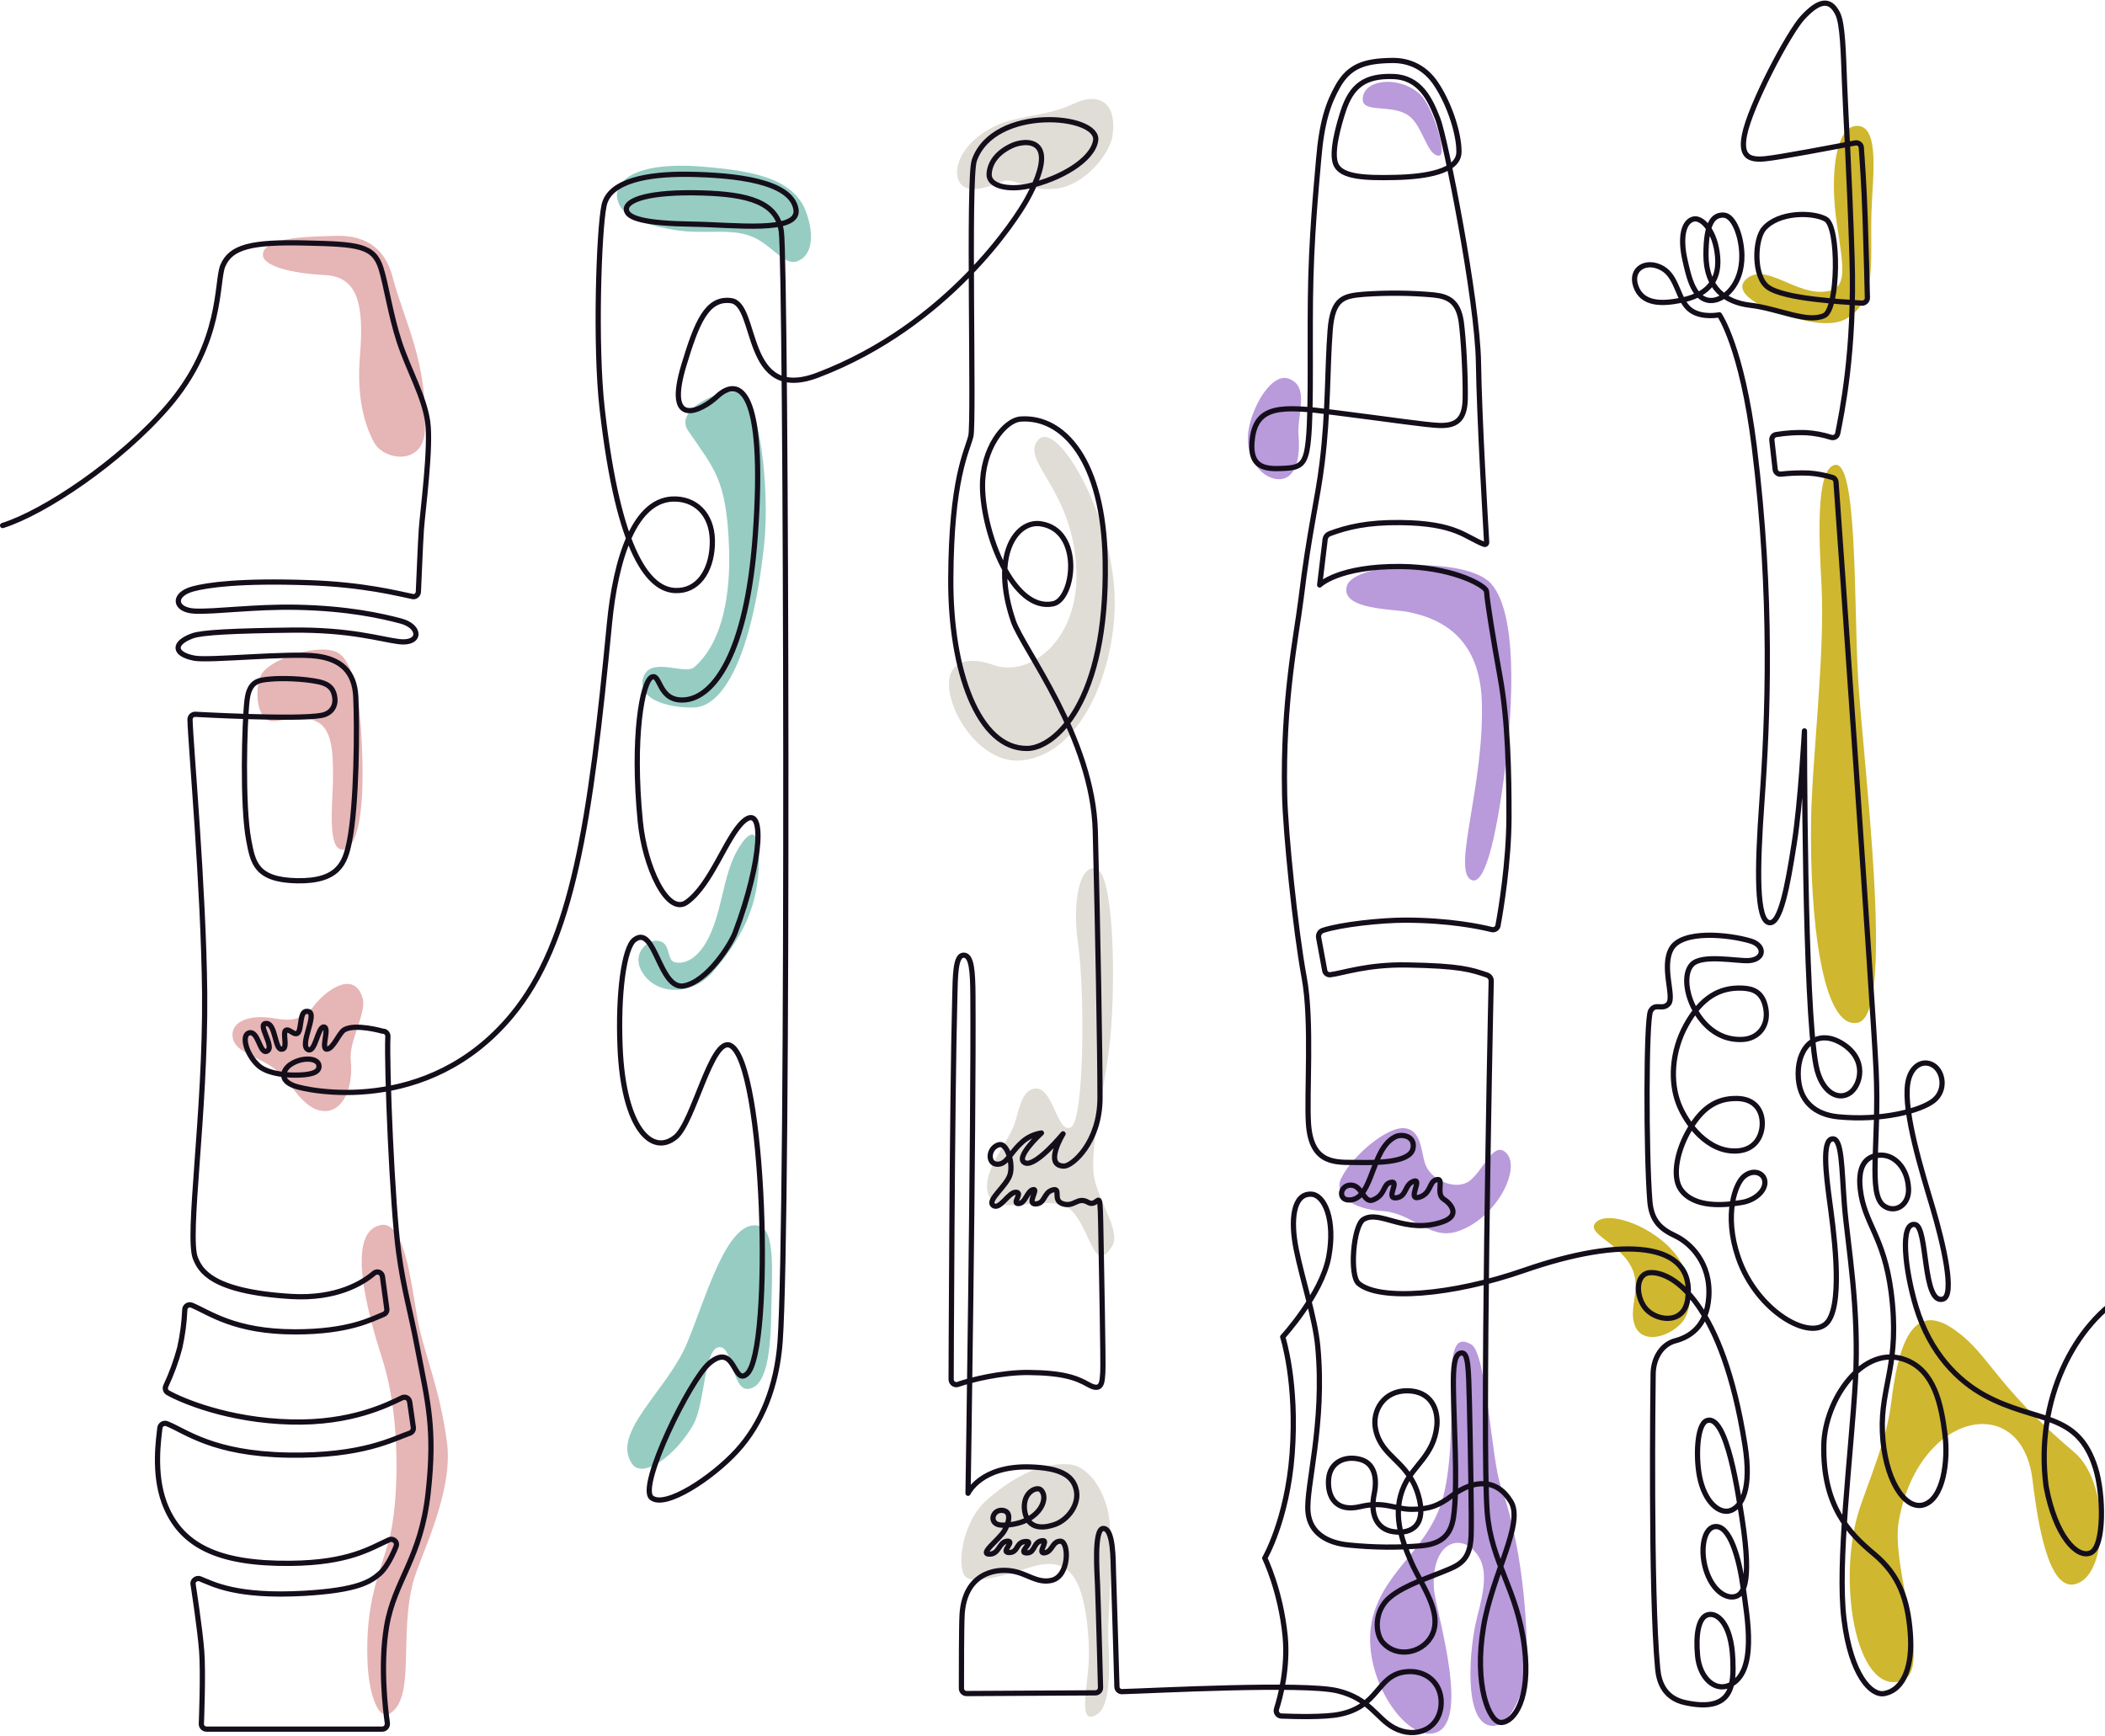 <?xml version="1.0" encoding="utf-8"?>
<!-- Generator: Adobe Illustrator 25.1.0, SVG Export Plug-In . SVG Version: 6.00 Build 0)  -->
<svg version="1.1" id="Layer_1"
	xmlns="http://www.w3.org/2000/svg"
	xmlns:xlink="http://www.w3.org/1999/xlink" x="0px" y="0px" viewBox="0 0 1207.5 996.1" style="enable-background:new 0 0 1207.5 996.1;" xml:space="preserve">
	<style type="text/css">
	.st0{fill:#E6B5B5;}
	.st1{fill:#B99ADB;}
	.st2{fill:#97CCC3;}
	.st3{fill:#DFDDD5;}
	.st4{fill:#CFB72F;}
	.st5{fill:none;stroke:#140E1B;stroke-width:3;stroke-linecap:round;stroke-linejoin:round;stroke-miterlimit:10;}
	</style>
	<g id="colour">
		<path class="st0" d="M186.3,157.8c-18.4-0.9-35.5-5-35.5-11.6c0-11,32.5-10.5,39.4-10.8s28.4-1.7,35,23.5s20.4,49.1,18.5,88.4
		c-1,19.8-23.5,17.1-29.2,6.4c-5.6-10.5-10-26.3-8-49.7C208.9,174.6,205.3,158.7,186.3,157.8z"/>
		<path class="st0" d="M156,413.7c-8.4-0.3-10.3-17.1-6.4-26.1s31.8-18.6,43.3-13.6s14.3,34.4,15,62.6s-2.5,50.6-11.5,50.8
		s-5.4-29-5.4-39.7s0.6-27-7.5-32.6C174.3,408.7,162.9,414,156,413.7z"/>
		<path class="st1" d="M808.4,351.2c-8.2-1.9-39.7-1.1-35.8-15s68.7-17.3,82.8-1.3c17.4,19.7,10.7,84.5,8,105.9
		c-5.4,42.6-12.2,68.5-19.8,63.8c-10.4-6.4,8.1-55,6.4-102.7C848.5,360.8,819.9,353.8,808.4,351.2z"/>
		<path class="st0" d="M179.8,577.4c6.9-9.2,23.3-21.2,28.2-4.8c2.5,8.5-7.9,24.3-6.8,35.6c1.6,15.4-4.2,29.2-14.7,29.2
		c-12.8,0-18.9-16.5-28.8-24.1c-9.3-7.1-22.1-9.5-24-17.1c-2.5-10,9.3-14.5,23.3-12C165.3,585.6,173.3,586.1,179.8,577.4z"/>
		<path class="st0" d="M218.5,702.8c-20.3,3.8-8,49.4,0.9,77.2c11.1,34.7,9.1,83.9,3.8,103.3s-13.7,35.2-12.4,70
		c0.6,16,5.5,36,14.2,28.8c12.8-10.6,4.2-43.4,11.8-73.8c3.6-14.4,23.5-51.6,19.6-80.9s-12.1-48.6-16-66.2S233.4,700,218.5,702.8z" />
		<path class="st2" d="M394.6,246.9c14.9,22,22.2,27.6,23.6,67.4c0.6,16-0.2,51.3-20,68.5c-5.4,4.7-25.6-6.8-29.3,6.2
		c-3.9,13.7,19.1,17.7,30.2,16.8c15.2-1.3,32-27.1,39.2-93c3.5-31.7-2.7-85.4-14-87.8S386.7,235.1,394.6,246.9z"/>
		<path class="st2" d="M354.1,114c1.9,9.1,10.8,14,32.1,17.8c18.4,3.3,34.3-1.9,47.6,5.1c10.1,5.3,16.6,15.6,23.5,13
		c8.6-3.2,10-14.8,5.1-28.3c-7.2-19.8-32-23.7-59.4-26C361.9,92.3,352.3,105.3,354.1,114z"/>
		<path class="st2" d="M375.9,539.7c-5,0.2-14.7,8.2-6.5,19.6s27.8,12.3,40.1-2.3s21.6-29.4,24.6-48.3c1.9-11.7,3.5-41.8-8.7-24.8
		c-10.1,14.1-10.3,34.3-17.5,51c-5.3,12.5-13.1,18.7-20.6,17.2C381.7,551,385.7,539.4,375.9,539.7z"/>
		<path class="st2" d="M434.7,703.1c-17.8-3-29.4,40.5-40.6,67.5s-43.7,51.2-31.6,69.1c6.1,9.1,24.9-4.5,35-22
		c7-12.1,6.2-43.3,14.7-44.8s7.4,25.3,17.2,23.9c9.4-1.3,12.6-17.2,13-42.6S445,704.8,434.7,703.1z"/>
		<path class="st3" d="M549.3,101.8c2.9,11.6,18.9,5,25.9,2.3s13,5.7,29.9,4.2s31.6-19.9,33.1-30.6c2.5-17.1-6.2-25.8-22.5-18.1
		c-17,8-33.8,6-48.5,14.6C551.7,83.4,547.7,95.1,549.3,101.8z"/>
		<path class="st3" d="M595.6,252.3c-11,12.2,21.1,28.6,21.9,76.9c0.6,39-27.4,59.6-47.6,52.3c-17.5-6.3-29.2-0.2-24.5,18.6
		c4.3,17.4,21.4,38.4,41.1,36.1c36.6-4.2,55.4-58.7,52.7-98.1C635.9,291.2,606,240.9,595.6,252.3z"/>
		<path class="st3" d="M593.7,624.5c10.5-1.3,12.7,26.4,20.6,22.2s7.9-79.2,4.2-104.5s1-46.9,10.5-43.7s11.1,59.3,8.1,94.9
		c-2.3,26.9-11.1,58.6-9.9,78.4c0.9,15.3,16.3,33.8,10.8,43c-11.7,19.5-13.1-17.6-27.7-23.1c-14.8-5.6-40.6,7.3-43.8-8.1
		c-2.6-12.4,11.5-27.6,15.4-38.7C584.6,637,585.9,625.4,593.7,624.5z"/>
		<path class="st3" d="M629.2,983.6c-11.5,7.2-4.9-16.5-4.6-32.5c0.3-15-2.1-35.2-7.5-44.5c-5.9-10.2-14.6-10.8-25.3-7.7
		s-34.1,11.5-38.5,5s-1.1-31.3,12.9-43.5c13.7-11.9,29.8-21.5,47-20.3c9.3,0.6,18.2,11,22,25.3c4.2,15.7,0.5,59.3,0.5,70.9
		S638.9,977.6,629.2,983.6z"/>
		<path class="st1" d="M781.7,56.8c-0.2,8.5,17.1,2.5,26.7,9.8c7.9,6,10.2,22.9,17.1,22.7c5.1-0.1-3.7-28.6-10.9-35.2
		C802.5,43,781.9,45.5,781.7,56.8z"/>
		<path class="st1" d="M739.1,217.2c-9.1-3.1-19.4,13.4-22.5,27.4c-3.6,16,5.9,29.6,16.3,30.3c10.8,0.7,13-13.2,12-24.5
		C743.8,237.9,751.7,221.6,739.1,217.2z"/>
		<path class="st1" d="M818.1,669.1c3.9,8.4,17.8,14.4,25.5,7.9s12.9-21.6,19.7-16.2c10.4,8.1-4.7,38.7-27.7,45.8
		c-15.6,4.8-25.5-10.8-42.5-11.8c-16.5-1-28.7-8.8-23.6-19.1c6.4-12.8,26.7-30,36.7-28.4S815,662.5,818.1,669.1z"/>
		<path class="st1" d="M844.1,771.4c8.6,5.2,11.4,66.3,16.9,81.5c14.5,40.1,15.3,90.8,14.8,102.4c-0.5,11.7-8.9,37-21,34.7
		c-15.6-2.9-11.9-45.2-7.5-62.1s6.8-29.6-1.9-38.5c-9.6-9.8-24.6-2.9-22.8,22.4c0.9,12.6,23.5,82.5-2.6,82.8
		c-17.4,0.2-40.5-37.4-32.4-67.3c7.7-28.6,34.6-39.8,41.3-73C837.8,810.5,824.7,759.7,844.1,771.4z"/>
		<path class="st4" d="M915,701.8c-5.4,6.9,19.7,13,22.9,31.4c1.6,9.2-2.9,17.5-0.5,26c3.1,11.3,17.3,9.4,26.4,0.6
		c9.7-9.4,5.1-29.9-2-39.4C948.9,703.2,921.3,693.6,915,701.8z"/>
		<path class="st4" d="M1052.7,266.7c12.6-2.1,10.8,77,13,119.2c2.4,47.9,22.2,195.9,0.1,200.8c-20.8,4.6-27.8-61.7-26.9-116.3
		c0.6-36,8-94.3,6-134.3C1043.5,309.4,1041.3,268.7,1052.7,266.7z"/>
		<path class="st4" d="M1089.2,872.7c-4.8,27.1,19.9,85.2,1.9,91.5c-26.7,9.4-38.4-59.7-23.5-101.3c9.3-25.8,15-40.3,17.3-58.5
		c3.5-27.9,10.3-59,35.1-42.3c21.2,14.2,22.6,31,70,71.2c19.2,16.3,19.7,65.1,3.4,74.3s-23.5-25.4-27.5-58.7
		C1159.7,797.7,1100.3,809.8,1089.2,872.7z"/>
		<path class="st4" d="M1002.6,159.4c-10.9,8.1,9,17.8,21.5,21.5c10,3,26,7.6,35.6,1.6c17-10.6,13.1-31.6,13.8-59.8
		c0.5-19.6,5.3-50.5-8.2-50.5c-12.2,0-15.9,27.5-11.6,56.3c3.8,25.5,6.4,37-6.2,38.7C1030.9,169.7,1013.7,151.2,1002.6,159.4z"/>
	</g>
	<path class="st5" d="M1.5,301.5c23.9-7.5,67.4-36.5,94.9-68.4c31.6-36.7,27.6-71.5,31.4-80.6c4.6-11,16.6-13.8,47.2-13.1
	s39.3,1.4,43.5,14.4c3,9.5,5.5,26.8,10.5,42.1c5.3,16.3,14.2,31.3,16.3,45.9c2.1,14.6-2.8,50.9-3.6,62c-0.6,8.6-1.3,27.8-1.7,35.7
	c-0.1,1.6-1.4,2.9-3,2.8c-0.2,0-0.3,0-0.5-0.1c-8.4-1.7-27.8-6.8-59.1-7.9c-39.5-1.4-58.5,1.3-66.9,3.6
	c-11.8,3.3-10.5,12.2,1.3,12.7c12.1,0.5,34-2.7,58.7-2.2c29.2,0.6,48.6,5,59.5,7.9c11.6,3.1,11.7,13.4-1.2,11.8
	c-10.9-1.4-28-7-61.4-6.6s-51.6,1.3-57,3.3c-11.3,4.1-11,10.5,1.1,12.8c8.6,1.6,54.2-3.2,70.1-1.2c14.1,1.8,21.8,9,22.5,23.4
	c0.8,17,0.6,61.9-3.7,83.1c-2.4,11.9-6,22.8-29.9,22.4s-25.4-10.7-27.8-23.2c-3.8-20.1-2.5-67.5-1-80.3c1.3-11.2,6.7-11.6,13.3-12.2
	c6.3-0.6,18.8-0.4,28.1,1.6c6.2,1.4,8.5,4.5,9,9.4c0.5,4.8-2.3,8.8-7.6,9.8c-14,2.7-72.5-0.6-72.5-0.6c-1.7,0-3,1.3-3,3
	c0,0,0,0,0,0.1c0.4,15.1,7.8,96.4,8.4,157c0.6,68.7-10.5,140.1-5.2,152.2c2.7,6.2,8.2,18.9,55,21.7c25.8,1.5,40.7-7.7,47.3-13.3
	c1.3-1.1,3.1-1,4.2,0.3c0.4,0.4,0.6,1,0.7,1.6l2.5,18.5c0.2,1.4-0.6,2.7-1.9,3.2c-6.8,2.7-19.7,10-50.7,10
	c-34.9,0-49.1-11.1-59.3-15.3c-1.5-0.6-3.2,0.1-3.8,1.6c-0.1,0.3-0.2,0.7-0.2,1c-0.3,7.4-1.3,14.7-2.9,21.9c-2,7.5-4.7,14.9-8,21.9
	c-0.6,1.4-0.1,3.1,1.2,3.8c7.9,4.5,34.6,15.9,70.6,16.8c34.5,0.9,55.5-9.9,63.8-13.9c1.5-0.7,3.3-0.1,4,1.4c0.1,0.3,0.2,0.6,0.3,0.9
	l2.1,14.7c0.2,1.4-0.6,2.8-2,3.3c-9.2,3.1-26.9,13.4-70,12.6s-58.5-13.7-69.3-18c-1.5-0.6-3.3,0.1-3.9,1.7c-0.1,0.3-0.2,0.5-0.2,0.8
	c-0.6,5.9-3.8,25.5,2.5,42.7c9.1,24.6,30.7,35.3,72.3,34.9c33.9-0.3,46.1-8.8,56.7-13.5c1.5-0.7,3.3,0,4,1.5c0.3,0.7,0.3,1.5,0,2.3
	c0,0-4.2,11.1-9.4,15.6s-12.3,9.5-43.3,11.3c-39.1,2.2-52.1-5.3-59.7-8.3c-1.5-0.6-3.3,0.2-3.9,1.7c-0.1,0.3-0.2,0.7-0.2,1
	c0,0,4,25.5,5,38.8c1,12.5-0.2,41.9-0.2,41.9c0.1,1.6,1.4,2.8,3,2.8h100.7c1.7,0,3-1.3,3-3c0-0.2,0-0.3,0-0.5
	c-1.1-7.7-4.2-33.1-0.4-55.6c4.5-26.3,19.6-38.4,23.8-76.4c4.1-37.2-0.2-51.9-6-82.4c-4.3-23-7.9-33.5-10.9-55.6
	c-3.7-27.2-7-106.8-6.2-123.8c0.1-1.7-1.2-3.1-2.9-3.1h-0.1c0,0-15.7-4.5-22-0.8c-3.1,1.8-6.3,11-10,11.1s1.9-12.7-1.8-12.7
	c-3.4-0.1-4.8,14.7-8.9,13c-5.5-2.3,5.4-20.2,0.3-21.8c-7.3-2.2-2,16.8-9.5,11.8c-8.8-5.9-0.5,10.4-6.4,9.7
	c-3.5-0.4-3.2-14.2-8.1-14.7c-6.7-0.6,5.3,13.8-0.1,15.9c-4.1,1.6-4.8-12.1-10.2-10.5c-4.5,1.4-1.5,12.3,5.3,18.6
	c4.3,4,12.9,5.6,20.9,5.6s14.2-1,14-5.2c-0.2-4.9-9.9-5.4-16.5-0.8c-4.2,3-6.6,9,2.4,12.2c7.3,2.7,76.2,17.8,124.5-40.3
	c35.3-42.5,45.2-110.9,56.2-224.9c3.5-36.4,14.2-72.6,38.3-71.5c12.7,0.6,21.5,10.5,20.7,26.5c-0.7,15.2-8.5,26.5-21.2,26
	c-14.5-0.5-32.4-19.5-42-104.5c-4.1-36.1-1.9-102.2,1.1-116.4c3-14.4,25.7-18.2,48.3-17.9c27,0.4,59.1,3.9,61.8,20.1
	c2.3,13.9-35.9,8.8-59.5,8.5c-27-0.4-37.8-3.3-37.8-8.6s12.9-10.2,43.6-9.3c26,0.8,42.9,5.1,45.3,22.1c2.8,20.1,4.3,567.6-0.7,636.9
	c-1.9,25.7-10.6,47.2-24.8,62.7s-41.2,33.3-49,26.8s22.2-67.8,33.2-77.1c15-12.6,13.7,13.2,21.6,6.1c15-13.5,10.2-179.9-9.7-188.5
	c-10.7-4.6-20.9,44.1-31.2,52.6c-13.7,11.3-30-5.3-31.9-51.5c-1.3-31.1,2.3-57,8.2-61.6c12-9.3,14.2,29.1,28.5,26.4
	c13.2-2.5,26.5-23.2,29.3-30.5c15.7-41.7,17.3-75.1,4.7-63.8c-9.8,8.8-18.4,36.4-32.6,46.4c-11,7.7-24-20.6-26.5-46.3
	c-4.8-48.7,1.2-80.3,6.5-82.9s3.6,14.6,19.4,13s35.2-25.5,40.1-94.9c6-84.4-9.5-90.7-21.9-79.2c-9,8.4-30.3,19.1-19.1-17.9
	c7.3-24.1,13.1-38.9,27.1-37c15.7,2.1,6.7,59.1,49.7,42.7C544,186.7,583.4,125,589.3,114.1c19.4-35.4-0.8-34.2-8.7-30.6
	c-7.7,3.5-12.8,9.2-13.2,16.3s11.1,9.4,22.3,7c18.3-4,37.1-14.9,38.8-26.2c2.2-15-58.4-20.4-69.6,11.4c-3.7,10.4,0,150.4-2,158.3
	c-2.4,9.3-11.2,24.3-11.5,81.7c-0.3,52.8,15.8,97.8,43.9,97.4c15.5-0.2,46-25.9,44.7-107.2c-0.9-58.8-24.4-83.4-48.4-81.8
	c-9.5,0.6-22.3,17.3-22,38.9c0.3,26.5,17.4,71.9,40.5,67.1c12.2-2.5,17.1-42.4-7.2-45.9c-13.9-2-28.5,18-15.6,55.9
	c5.5,16,45.6,66.6,47,120.5s2.7,127.3,2.7,152.9s-16,39.3-20.7,39.2c-11.8-0.2-0.5-18.5-0.5-18.5s-15.5,18.9-21.6,16.7
	c-6.9-2.5,9.2-17.2,9.2-17.2c-4.5,0.7-8.6,2.7-11.8,5.9c-6.6,6.1-8.2,12.4-13.8,12s-4.9-9.7,1.4-11.2c4.3-1,8,10,6.3,16.8
	s-13.6,15-9.8,18s8.9-7.7,13.1-7.5s-2.6,6.5,1.4,6.5s4.9-7.2,8.4-8s-4,8.4,1.5,8.2s4.4-6.5,9.7-8s-0.5,6.1,6.1,8
	c6.5,1.9,8.2-4.4,14.3-0.9s6.8-10.9,7.2,12.3s1.6,81,1.2,85.3s0.1,11.7-8.2,7c-7-4-14.8-6.8-34.4-7c-15.4-0.1-32.7,4.1-40.4,6.8
	c-1.6,0.6-3.3-0.3-3.8-1.8c-0.1-0.3-0.2-0.7-0.2-1c0,0,0.5-160.3,2.1-219.2c0.3-12.5,0.3-24.1,5-24.2s5.3,9.1,5.4,23.2
	c0.5,75.5-2.8,285.5-2.8,285.5s7.2-15.9,35.5-15.1c17.5,0.5,24.2,5,26.3,12.1c2.8,9.1-4.7,18.4-12,20.9c-13.6,4.7-17.1-3.1-17.5-9.4
	c-0.5-9.5,7.4-12.6,9.5-10.4c5.3,5.3-1.8,20.1-22.1,20.2c-8.2,0-6.1-9.1,0-8.5s3.1,8.3,1.2,11.6c-3,5.2-15.2,13.8-8.3,13.5
	c5.3-0.2,5.2-7,9.8-7.4c5.2-0.4-4.6,6.8,1.5,6.5c5-0.3,3.5-5.8,8.8-6.3c6.7-0.7-5.5,7,1.5,6.5c4.4-0.3,3.3-6.9,8.8-7
	c3.1-0.1-3.3,7.3,0.7,7c4.8-0.5,4.4-6.7,9.3-6.7s5.5,20.1-5.2,22.5c-8.3,1.8-14-4.1-22.6-5.4c-10.2-1.7-27.1,1.8-28.6,24.8
	c-0.4,6.2-0.4,33.4-0.4,42.5c0,1.7,1.3,3,3,3l73.8-0.4c1.7,0,3-1.3,3-3v-0.1c0,0-1.1-42.2-1.7-58.4c-0.2-6.6-2.3-32.5,3.2-32.8
	c6-0.3,5.7,18.7,5.9,25.1c0.5,14.7,1.7,54.6,2,65.7c0,1.6,1.4,2.9,3,2.8l0,0c18.1-0.5,104-5.1,123.4-0.5c18.6,4.4,22.6,16,32.6,21.3
	c12.3,6.6,26.6,0.7,27-14.2c0.3-11.1-8.4-19.6-21-17.9c-16,2.3-14.5,19.7-37.2,24.3c-8.8,1.8-25.8,1.3-33.5,1
	c-1.7-0.1-2.9-1.5-2.9-3.1c0-0.3,0.1-0.5,0.1-0.8c2.3-7.2,6.7-23.9,5-41.9c-2.6-26.3-11.7-44.8-11.7-44.8s12.8-21.9,15.7-59.6
	c3.1-41.3-5.4-67.3-5.4-67.3s22.4-24.4,26.4-45.9c3.9-21-2.3-35.8-10.2-36c-10.2-0.3-11.9,14.9-8.4,31.9
	c3.3,16.4,10.8,39.3,12.3,55.4c4.2,44.8-6.9,80.5-5.6,95c1.1,12.1,10.9,17.8,23.5,19c13.9,1.4,27.8,1.6,41.8,0.4
	c14.9-1.4,17.7-10,18.6-19.8c1.9-19.6-0.2-48.7-0.5-71.3c-0.1-11.2,0.4-19.3,4.7-19.5c3.8-0.2,4,8,4.5,29c0.6,25.7,1.3,65,1,75.1
	c-0.3,12.7-4.8,16.6-12.3,19.8c-11.4,4.9-25.4,9-34.1,16.1c-9.4,7.6-8.9,20.9-4.2,26.2c7.8,8.8,21.9,6.2,27.5-3.2
	c7.7-12.9-5.3-29.6-11-42.4c-6.3-14.2-11.2-29.2-4.4-44.3c5.3-11.8,17-17.5,18.8-34.2c1-9.7-3.2-20.2-16.8-20.4
	s-20.6,11.5-18.3,22.2c3.5,16.3,18.4,17.6,24.4,37.4c5.1,16.9-3.2,23-14.5,21.2c-8.4-1.3-13.4-8.8-10.7-21.8
	c1.7-8.2,0.5-17.3-7.9-19.6c-8.6-2.4-17.6,1.3-18.3,11.5s4.4,18.8,18,15.6c14.2-3.4,19.6,1.5,29.8,1.5c9.8,0,15.3-2,23.1-7.9
	c12.2-9.2,25.6-10,33.7,3.5c7.6,12.6-10.7,41.6-15.7,71.7c-5.6,33.6,3.2,55.1,10.1,55c7.7-0.2,16.9-14,13.4-43
	c-4.1-33.7-19-48.2-21.4-77.6c-3-37.7,1.5-272.5,2.3-304.8c0-1.5-0.9-2.9-2.4-3.4c-9.1-3.1-15.5-5.3-45.9-5.8
	c-22.7-0.4-36.7,4.7-43.9,5.6c-1.6,0.2-3.1-0.9-3.3-2.4l-3.5-18.9c-0.3-1.8,0.7-3.5,2.4-4.1c10.2-3.4,33.4-5.9,47.2-5.9
	c25.1,0,42.9,3.7,49.7,5.4c1.6,0.4,3.2-0.6,3.6-2.2V531c1.7-9.1,6.2-36.4,6.3-62c0-25-0.5-55.4-5.1-80.6c-4-22-7.5-44.1-7.7-48.5
	c0-0.7-0.3-1.3-0.7-1.8c-2.9-3.5-20.3-12.8-48.5-13.1c-35.7-0.3-46.6,10.6-46.6,10.6l3-24.9c0.1-2.6,1-3.9,3.2-4.7
	c9.8-3.6,21.2-6.4,40-6.2c32.2,0.3,37.5,8.5,48.2,12.5c0.5,0.2,1.1-0.1,1.3-0.6c0-0.1,0.1-0.2,0.1-0.4c-0.6-10.5-4.2-70.5-4.7-103.2
	c-0.5-36-19.1-129.2-23.3-139.8s-9.8-23.9-25.7-24.4s-23.8,5-28.7,20.2c-2.3,7.2-7.2,23.7-4,30.4c3.3,7.1,16.6,7.7,33.9,7.3
	c17.7-0.4,36.4-3.4,36.6-14.5c0.2-9.6-4.9-26.8-13.1-39.1c-6.2-9.4-15.3-13.7-25.4-13.5c-15.8,0.2-24.5,3.3-31,14.8
	c-5.5,9.8-9.2,20.4-11,42.1c-1.3,15.6-4.3,44.8-4.7,79.9c-0.4,35.7,0.8,73.5-2.1,87.4c-2,9.3-6.2,9.6-15.8,9.9
	c-10.7,0.4-17.3-2.6-15.4-17.4c2.5-19,17-18.6,46.6-14.8c34.7,4.4,52.8,7.2,60.8,7.5c8.9,0.2,14.5-2.6,14.7-15.4
	c0.2-13.6-1-34.6-2.3-44.2c-1.7-11.5-7.3-14.4-15.8-15.3c-13.2-1.2-26.6-1.3-39.8-0.4c-11.6,1-18.2,1.9-19.6,20.9
	c-1.7,22.4-1,46.6-4.6,75.9c-2.6,21.4-7.3,38.4-12.1,78c-2.6,21.2-10.6,57.9-9.4,112.5c0.5,21.7,6.1,76.8,11.2,104.6
	c4.7,25,1.3,67.8,2.5,84.2c1.7,23.9,16.6,21.8,27.9,22c10.5,0.2,30.2,0.3,32-7.9c1.6-7.2-6.3-8.8-10.2-6.8
	c-13.9,7.1-12.5,34.9-25.5,36.2c-7.7,0.8-6.3-8.7,0.2-8.5s7.2,10.6,12.6,8.5c7.3-2.9,5.5-8.8,9.9-10c6.1-1.7-3,9.4,3.3,8.8
	s4.7-7.6,10.1-9.5s-3.9,11.1,3,9.2s5.8-8.4,9.5-9.9c5.8-2.3-0.2,7.8,4.7,10.9c4.1,2.6,9.9,9.3-0.4,13c-21.6,7.6-36.1-7.2-45.6-1.3
	c-5.8,3.6-8.1,32.2-2.8,36.7c11.8,10.1,53.4,7,95-7.5c56.1-19.5,98.7-17,93.8,16.7c-2.2,15.1-19.2,12.4-24.9,4.2
	c-5.2-7.5-4.6-19.3,3.5-19.6c13.4-0.5,41.4,17.9,54.2,98.5c4.2,26.4-2,35.5-7.9,37.9c-6.5,2.6-15.2-4.6-18.1-19.5
	c-2.2-11.4-1.5-30,4.2-32c11.6-4.1,18.1,43.1,20.2,56.2c6.1,39.5,0.1,44.2-4.8,44.9s-11.5-3.6-15.2-13.4c-4.4-11.6-2.5-25.5,4-26.8
	c9-1.8,14.5,18.7,16.7,35.3s8.4,48.2-7.9,55.6c-8.5,3.8-17.1-4.3-18.3-16.8s0.6-21.8,5.5-23.5c5.4-1.9,13.9,4.4,14.7,25.6
	c0.5,13.4,0.7,30.8-27.3,24.7c-12.9-2.8-15.2-13.2-15.8-19.5c-4.2-44.4-2.7-164-2.6-169.3c0.2-8.9,4.9-16.7,12.7-18.8
	c8.1-2.1,18-8.1,19.2-24.8c1.5-20-10.9-31.5-19.2-35.4s-13.7-8.5-14.6-20c-2.2-27.4-2.2-103.8,0.4-108.9s7-0.2,10.4-4.3
	s-4.3-21.3,1.6-31.6c6.2-10.7,32.6-8.2,45.5-4.3c8.3,2.5,8.1,10.6-1.2,11.2c-6.7,0.4-26.8-3.8-32.5,2.2c-4.2,4.4-3.6,13.4-0.8,20.7
	c3.4,9.1,12.9,23.4,30.2,22.3c8.5-0.6,14.8-7.6,12.9-17.9c-1.7-9.2-7.1-11.2-13.2-11.5c-13.3-0.7-23.8,5.5-32.4,21
	s-9.2,32.9-4.4,45.3c4.5,11.7,16.9,28,33.4,27.1c10.4-0.5,14.6-8.4,14.6-15.8s-4.2-14.1-14.4-14.3c-12.9-0.3-20.7,6.8-26.9,17
	c-7.4,12.1-10.7,27.5-5.5,35.1c7.6,11,25.4,9.2,35.3,7.5c7-1.2,13.2-6.3,13-11.7c-0.2-5.1-6.5-7.8-12-3.2c-5,4.1-11.6,22-3.4,46.2
	c10.6,31.6,42.8,49.5,51.8,36.8c8.8-12.5,2.6-54.7,0.6-69.8s-4.2-33.6,1.5-34.7c5.8-1.1,5.5,16.9,7.1,37.6
	c1.7,22.1,8.8,59.6,6.3,101.8s-10.5,104.2-6.5,136.3s15.6,43.8,23,42.5c11.6-2.1,16.5-16.4,15-35s-6.1-32.9-20.8-45.1
	s-29.4-27.8-28.8-62.4c0.5-26.2,22.7-58.6,47.3-48.8c16.1,6.4,20,25.1,22.2,42.5c1.9,15.2-0.8,37-12.2,40.5
	c-11.1,3.3-22.6-15.2-23.7-41.8c-1.1-26.4,10.4-38.8,5-80.4c-4.2-32.2-15.4-38.9-17.7-58.9c-1.7-15.1,4.6-19.5,12.1-19.5
	s15,7.2,15.6,19.1c0.5,9.6-7.7,14.5-14.1,10c-9.5-6.8-2.5-36.1-4.5-77.8c-1.9-39.7-21.1-311.4-23-337.5c-0.1-1.2-0.9-2.3-2.1-2.6
	c-4.4-1.3-8.9-2.2-13.5-2.5c-5.3-0.2-10.7,0-16,0.6c-1.6,0.2-3.1-1-3.3-2.6l-1.9-16.8c-0.2-1.6,0.9-3.1,2.5-3.3
	c5.6-0.9,11.3-1.3,17-1.1c4.9,0.3,9.8,1.2,14.5,2.7c1.6,0.5,3.3-0.4,3.7-2c0-0.1,0.1-0.2,0.1-0.3c2.1-10.9,9.9-47.1,8.2-100.5
	c-1.5-48.2-3.6-81.3-4.3-99.9c-0.7-17.8-1-34.7-4-40.5c-4.4-8.7-10.7-7.7-20.1,2.5c-7.9,8.6-30,50.3-33.3,67.2
	c-2.5,12.6,2.9,14.5,11.7,13.7c7.9-0.7,41.2-7.1,51.8-9.1c1.6-0.3,3.2,0.7,3.5,2.4c0,0.1,0,0.2,0,0.3c0.5,6.5,1.6,21.9,2.2,40.4
	c0.7,22.3,1.2,39,1.3,45.7c0,1.7-1.3,3-2.9,3.1c-0.1,0-0.2,0-0.3,0c-10.4-0.7-44.5-2.3-53.9-9.2c-8.3-6-7.7-27.3-2.2-33.6
	c8.5-9.7,28-9.5,35.4-5.4c7.9,4.4,7.2,51.7-0.8,55.3c-9.9,4.6-26.3-4-42.6-5.9c-14.3-1.7-25.3-9.9-25.3-28.9s4.5-23,10.1-22.8
	c5.9,0.2,10.3,12.1,10.5,22.9c0.3,17.2-10.5,26.4-18,26.1c-9.6-0.4-12.4-13.2-14.7-23.5c-2.6-11.6-1.3-21.5,4.8-23.2
	c5-1.4,12.8,6.9,14,21.8s-7.4,22.1-21.1,24.8c-10.6,2.1-22.3,2.6-25.9-8.3c-3.3-9.9,6.2-15.3,15.3-10.1s8.7,19,16.6,24.3
	c6.5,4.4,16.1,2.4,16.1,2.4s12.9,18.5,20,75.6c10.7,86.2,7.8,156.5,4.4,203.5c-2.9,40.3-3.1,68.2,4.1,69.6
	c6.5,1.3,10.6-20.9,14.4-45.3c3.7-23.1,5.9-64.7,5.9-64.7s-0.1,158.2,6.7,192.2c3.1,15.4,12.8,20.1,19.4,15.5
	c6.2-4.4,10.2-19.2-4.4-28.3c-14.2-8.8-25.3,1.1-25.3,17.2s9.9,23.5,22.8,24.8c25.1,2.5,47.6-3.5,54.9-9.3s5.7-16.7-0.3-20.3
	s-13.2,0.6-14.6,10.8c-2.3,16.6,8.1,50,14.3,70.8c6,20.2,13.2,50.7,5.9,52.6c-11.8,3.2-8.5-41.4-15.9-42.8c-9-1.6-5.8,26.2,0.5,47.2
	c8.2,27,24.4,42.6,39.4,50.8c29.8,16.2,53.4,8.8,63.6,41.9c4.7,15.1,5.1,44.8-2.7,48.4s-20.4-9.4-25.7-38.2
	c-6.4-49.2,16.3-93.8,47.3-111.1"/>
</svg>
